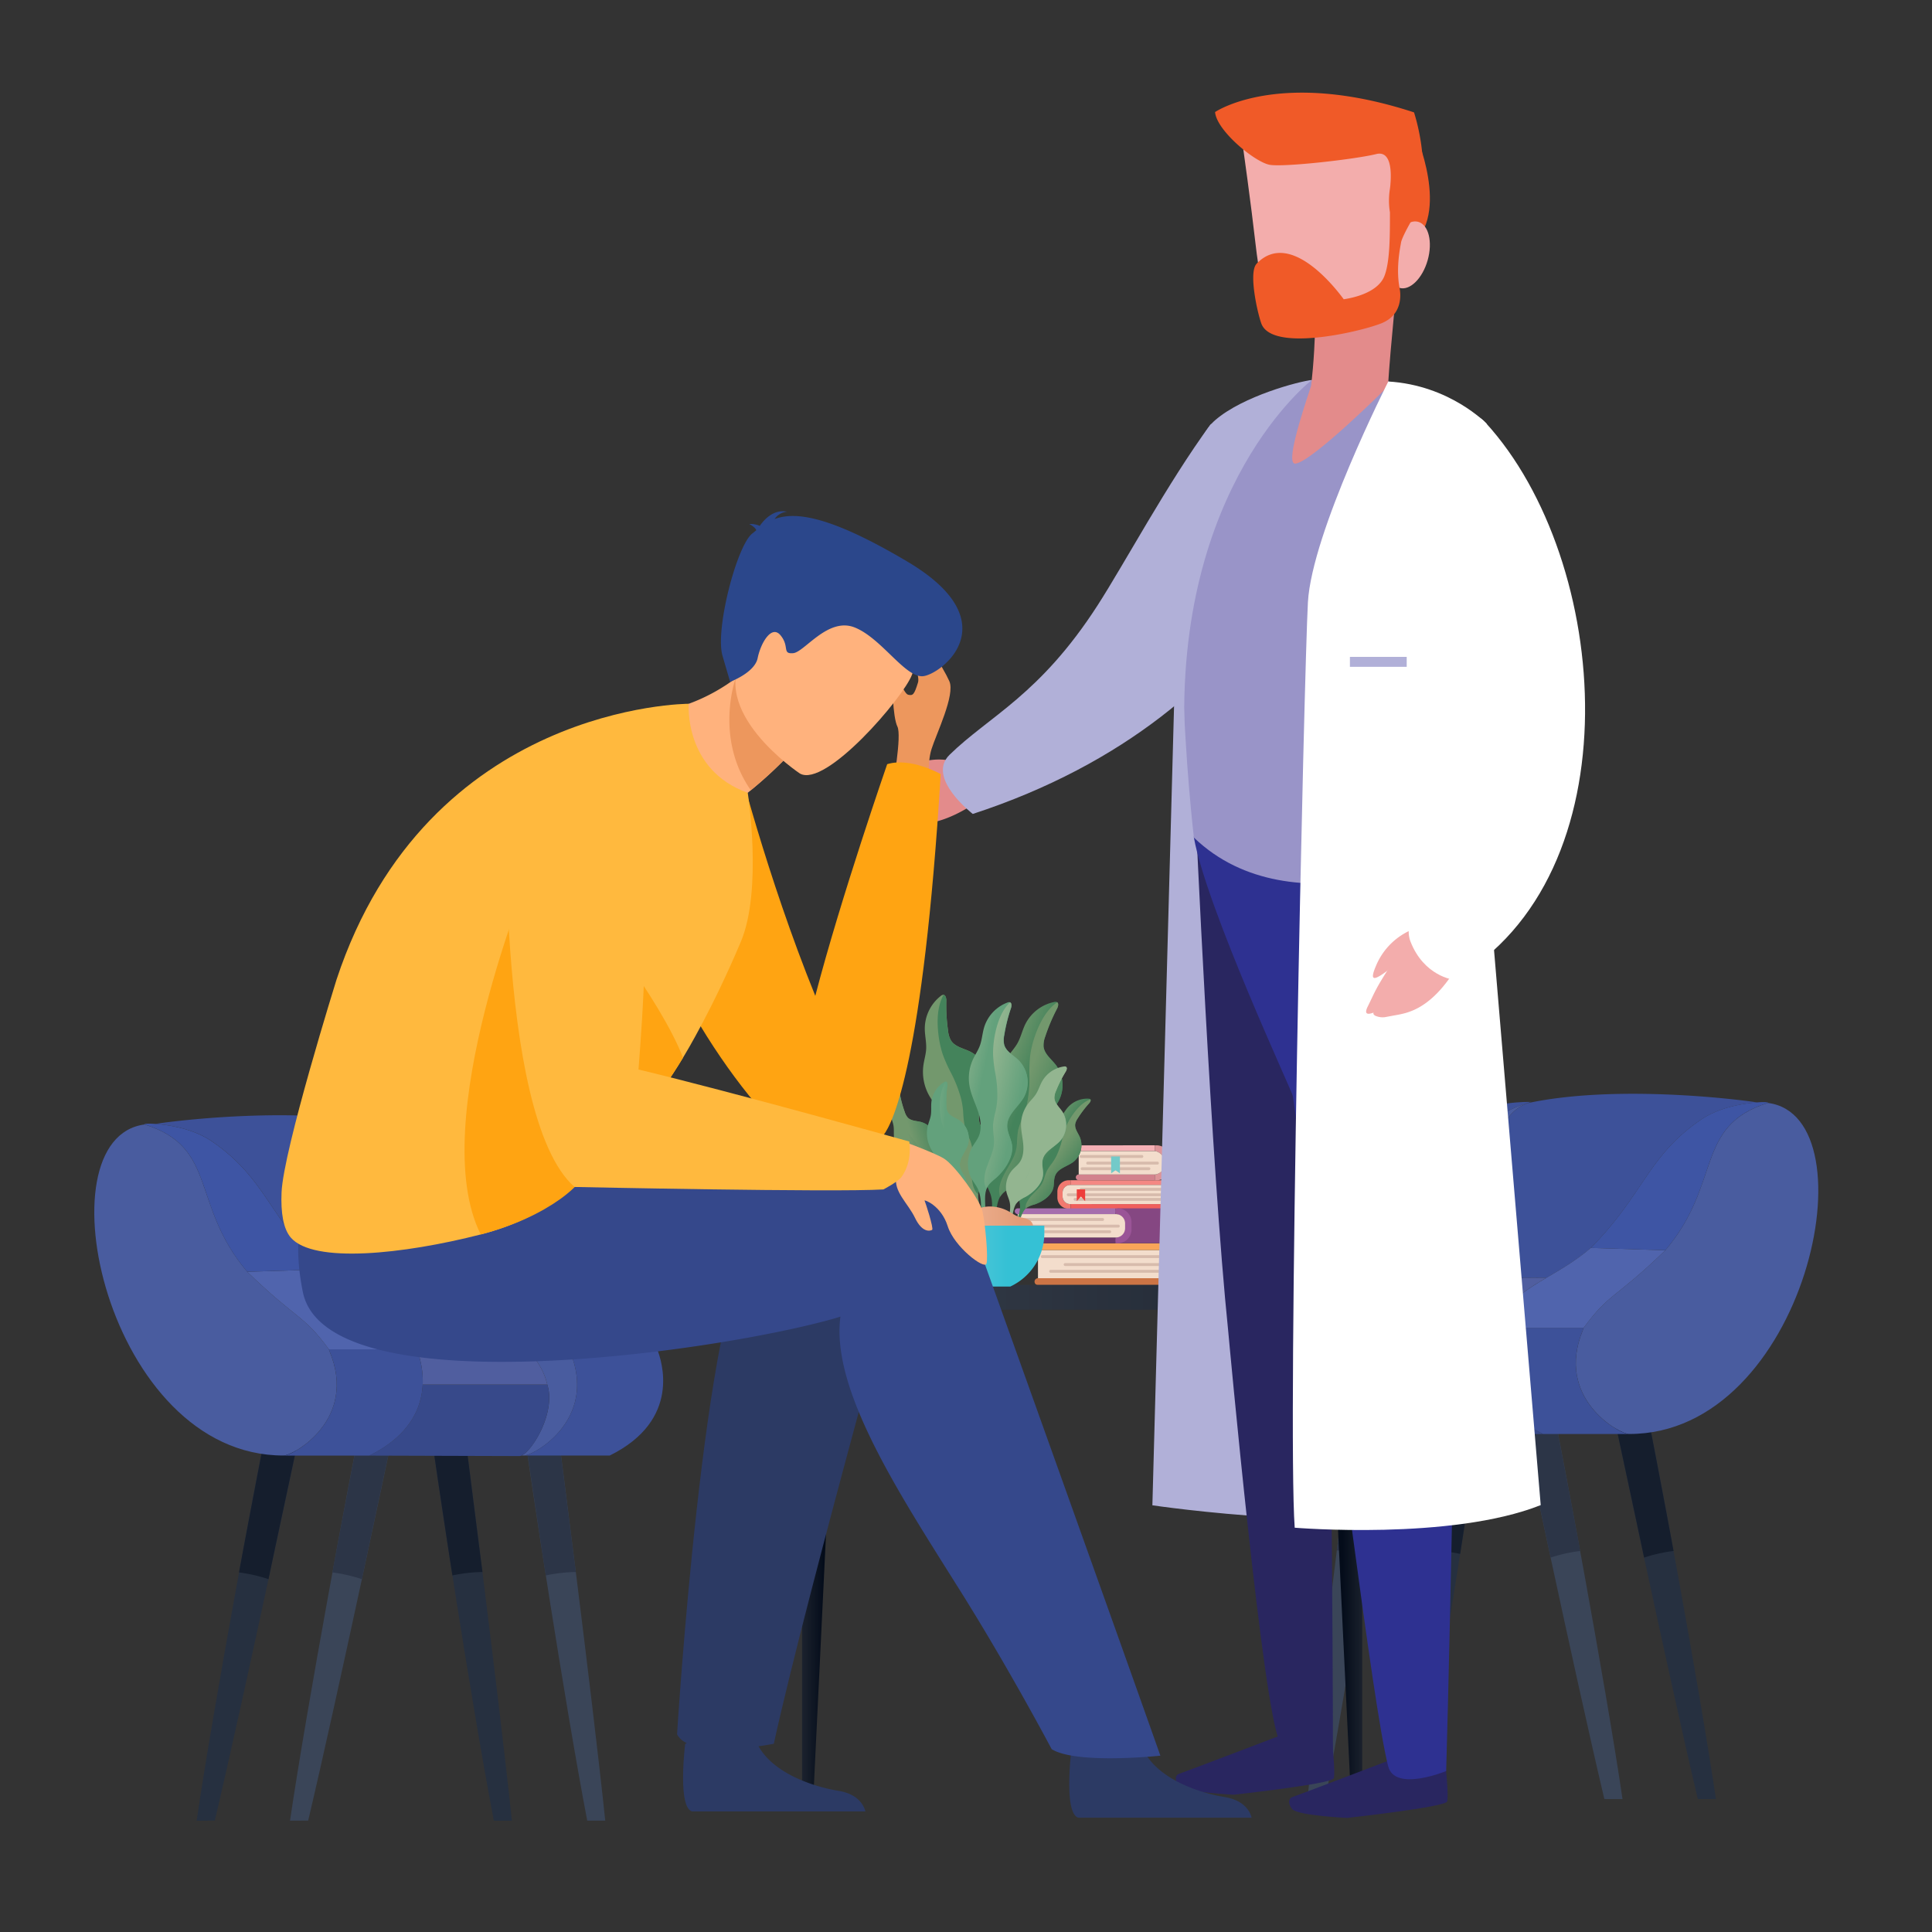 <svg xmlns="http://www.w3.org/2000/svg" xmlns:xlink="http://www.w3.org/1999/xlink" viewBox="0 0 1080 1080"><rect x="0" y="0" width="1080" height="1080" fill="#333333" stroke="none"/><defs><style>.cls-1{fill:#3a4558;}.cls-2{fill:#2c3547;}.cls-3{fill:#263040;}.cls-4{fill:#151e2d;}.cls-5{fill:#495c9f;}.cls-6{fill:#3d5199;}.cls-7{fill:#505e9f;}.cls-8{fill:#37498a;}.cls-9{fill:#5064ad;}.cls-10{fill:#3e55a4;}.cls-11{fill:#e68e51;}.cls-12{fill:#f9a559;}.cls-13{fill:#cc7445;}.cls-14{fill:#f3ddcc;}.cls-15{fill:#c6b2a1;}.cls-16{fill:#d7bbac;}.cls-17{fill:#f2796f;}.cls-18{fill:#f48883;}.cls-19{fill:#f05f5c;}.cls-20{fill:#ee3e3b;}.cls-21{fill:#dd9498;}.cls-22{fill:#f5b0b5;}.cls-23{fill:#d2828d;}.cls-24{fill:#73cac9;}.cls-25{fill:#854782;}.cls-26{fill:#9a5497;}.cls-27{fill:#a66ead;}.cls-28{fill:#6d376b;}.cls-29{fill:url(#linear-gradient);}.cls-30{fill:url(#linear-gradient-2);}.cls-31{fill:url(#linear-gradient-3);}.cls-32{fill:url(#linear-gradient-4);}.cls-33{fill:url(#linear-gradient-5);}.cls-34{fill:url(#linear-gradient-6);}.cls-35{fill:url(#linear-gradient-7);}.cls-36{fill:url(#linear-gradient-8);}.cls-37{fill:url(#linear-gradient-9);}.cls-38{fill:url(#linear-gradient-10);}.cls-39{fill:url(#linear-gradient-11);}.cls-40{fill:url(#linear-gradient-12);}.cls-41{fill:url(#linear-gradient-13);}.cls-42{fill:url(#linear-gradient-14);}.cls-43{fill:url(#linear-gradient-15);}.cls-44{fill:url(#linear-gradient-16);}.cls-45{fill:url(#linear-gradient-17);}.cls-46{fill:url(#linear-gradient-18);}.cls-47{fill:url(#linear-gradient-19);}.cls-48{fill:#e38b8b;}.cls-49{fill:#b1b0d8;}.cls-50{fill:#f05a28;}.cls-51{fill:#292660;}.cls-52{fill:#f3adac;}.cls-53{fill:#2e3191;}.cls-54{fill:#9994c8;}.cls-55{fill:#fff;}.cls-56{fill:#2c3a64;}.cls-57{fill:#ed975d;}.cls-58{fill:#ffa412;}.cls-59{fill:#35488b;}.cls-60{fill:#ffb27d;}.cls-61{fill:#2b478b;}.cls-62{fill:#ffb93e;}</style><linearGradient id="linear-gradient" x1="-3169.73" y1="-4593.04" x2="-3167.86" y2="-4593.04" gradientTransform="matrix(10.39, 0, 0, -10.39, 33374.57, -46841.23)" gradientUnits="userSpaceOnUse"><stop offset="0" stop-color="#2a303a"/><stop offset="1" stop-color="#040c1a"/></linearGradient><linearGradient id="linear-gradient-2" x1="-2568.29" y1="-4593.03" x2="-2566.42" y2="-4593.03" gradientTransform="translate(-25914.59 -46836.52) rotate(180) scale(10.39)" xlink:href="#linear-gradient"/><linearGradient id="linear-gradient-3" x1="-2877.12" y1="-4630.63" x2="-2875.25" y2="-4630.63" gradientTransform="matrix(211.33, 0, 0, -211.33, 608437.82, -977879.83)" gradientUnits="userSpaceOnUse"><stop offset="0" stop-color="#3a414d"/><stop offset="1" stop-color="#1a222e"/></linearGradient><linearGradient id="linear-gradient-4" x1="-3150.92" y1="-4554.56" x2="-3148.47" y2="-4554.56" gradientTransform="matrix(10.72, -0.97, -0.97, -10.72, 29902.22, -51268.63)" gradientUnits="userSpaceOnUse"><stop offset="0" stop-color="#73986d"/><stop offset="0.06" stop-color="#73986d"/><stop offset="0.8" stop-color="#44835b"/><stop offset="1" stop-color="#44835b"/></linearGradient><linearGradient id="linear-gradient-5" x1="-3149.71" y1="-4563.77" x2="-3147.26" y2="-4563.77" gradientTransform="matrix(10.87, -0.64, -0.64, -10.87, 31807.82, -51003.36)" gradientUnits="userSpaceOnUse"><stop offset="0" stop-color="#73986d"/><stop offset="0.06" stop-color="#73986d"/><stop offset="0.95" stop-color="#44835b"/><stop offset="1" stop-color="#44835b"/></linearGradient><linearGradient id="linear-gradient-6" x1="-3154.2" y1="-4688.97" x2="-3151.75" y2="-4688.97" gradientTransform="matrix(10.05, 3.86, 3.86, -10.05, 50352.42, -34345.31)" xlink:href="#linear-gradient-4"/><linearGradient id="linear-gradient-7" x1="-3148.84" y1="-4696.74" x2="-3146.39" y2="-4696.74" gradientTransform="matrix(10.04, 4.21, 4.21, -10.04, 51948.89, -33268.97)" xlink:href="#linear-gradient-5"/><linearGradient id="linear-gradient-8" x1="-3289.66" y1="-4418.98" x2="-3287.21" y2="-4418.98" gradientTransform="matrix(6.46, -1.96, -1.96, -6.46, 13098.23, -34353.38)" xlink:href="#linear-gradient-4"/><linearGradient id="linear-gradient-9" x1="-3290.9" y1="-4433.93" x2="-3288.45" y2="-4433.93" gradientTransform="matrix(6.59, -1.78, -1.78, -6.59, 14303.63, -34438.7)" xlink:href="#linear-gradient-5"/><linearGradient id="linear-gradient-10" x1="-3288.5" y1="-4835.06" x2="-3286.05" y2="-4835.06" gradientTransform="matrix(5.51, 3.9, 3.9, -5.51, 37563.62, -13193.82)" xlink:href="#linear-gradient-4"/><linearGradient id="linear-gradient-11" x1="-3277.2" y1="-4845.26" x2="-3274.75" y2="-4845.26" gradientTransform="matrix(5.45, 4.11, 4.11, -5.45, 38361.92, -12290.57)" xlink:href="#linear-gradient-5"/><linearGradient id="linear-gradient-12" x1="-3317.86" y1="-4564.28" x2="-3315.41" y2="-4564.28" gradientTransform="matrix(6.99, 0.15, 0.15, -6.99, 24369.49, -30757.15)" gradientUnits="userSpaceOnUse"><stop offset="0" stop-color="#93b590"/><stop offset="0.06" stop-color="#93b590"/><stop offset="0.8" stop-color="#63a17c"/><stop offset="1" stop-color="#63a17c"/></linearGradient><linearGradient id="linear-gradient-13" x1="-3314.51" y1="-4578.43" x2="-3312.06" y2="-4578.43" gradientTransform="matrix(7.05, 0.37, 0.37, -7.05, 25573.96, -30441.95)" gradientUnits="userSpaceOnUse"><stop offset="0" stop-color="#93b590"/><stop offset="0.06" stop-color="#93b590"/><stop offset="0.95" stop-color="#63a17c"/><stop offset="1" stop-color="#63a17c"/></linearGradient><linearGradient id="linear-gradient-14" x1="-3261.63" y1="-4738.06" x2="-3259.18" y2="-4738.06" gradientTransform="matrix(7.02, 3.23, 3.23, -7.02, 38785.85, -22096.98)" xlink:href="#linear-gradient-12"/><linearGradient id="linear-gradient-15" x1="-3253.55" y1="-4748.55" x2="-3251.1" y2="-4748.55" gradientTransform="matrix(7, 3.48, 3.48, -7, 39880.16, -21252.07)" xlink:href="#linear-gradient-13"/><linearGradient id="linear-gradient-16" x1="-3183.48" y1="-4642.89" x2="-3181.03" y2="-4642.89" gradientTransform="matrix(9.77, 2.06, 2.06, -9.77, 41198.81, -38211.49)" xlink:href="#linear-gradient-12"/><linearGradient id="linear-gradient-17" x1="-3179.35" y1="-4652.05" x2="-3176.9" y2="-4652.05" gradientTransform="matrix(9.81, 2.38, 2.38, -9.81, 42804.09, -37444.38)" xlink:href="#linear-gradient-13"/><linearGradient id="linear-gradient-18" x1="-3016.01" y1="-4608.07" x2="-3013.56" y2="-4608.07" gradientTransform="matrix(20.62, 0, 0, -20.62, 62702.75, -94307.86)" gradientUnits="userSpaceOnUse"><stop offset="0" stop-color="#6acadc"/><stop offset="0.1" stop-color="#6acadc"/><stop offset="1" stop-color="#35c1d5"/></linearGradient><linearGradient id="linear-gradient-19" x1="-3007.64" y1="-4608.79" x2="-3005.19" y2="-4608.79" gradientTransform="matrix(21.78, 0, 0, -21.78, 66025.48, -99691.8)" gradientUnits="userSpaceOnUse"><stop offset="0" stop-color="#f3bd9c"/><stop offset="0.11" stop-color="#f3bd9c"/><stop offset="0.96" stop-color="#e29b77"/><stop offset="1" stop-color="#e29b77"/></linearGradient></defs><title>Counselling</title><g id="Layer_1" data-name="Layer 1"><g id="Table_Chair" data-name="Table Chair"><path class="cls-1" d="M740.87,1005.71C753.4,940.48,773.07,811.61,776,789l-18.56-2.12s-19,146.53-26.58,218.81Z"/><path class="cls-2" d="M764,868.64C766.19,855.37,775.2,794.93,776,789l-18.56-2.12s-7.78,61.82-10.15,79.83A87.21,87.21,0,0,1,764,868.64Z"/><path class="cls-1" d="M907,1005.71c-9.56-65.17-34-195.35-38.75-217.81L850,792s30,142.4,46.84,213.68Z"/><path class="cls-2" d="M883.33,867c-2.36-13.23-13.83-73.25-15.07-79.08L850,792s13.09,60.93,16.8,78.71A86.75,86.75,0,0,1,883.33,867Z"/><path class="cls-3" d="M793.08,1005.71c12.52-65.23,32.19-194.1,35.08-216.69L809.6,786.9s-19,146.53-26.59,218.81Z"/><path class="cls-4" d="M816.24,868.64c2.15-13.27,11.17-73.71,11.92-79.62L809.6,786.9s-7.78,61.82-10.15,79.83A87.11,87.11,0,0,1,816.24,868.64Z"/><path class="cls-3" d="M959.21,1005.71c-9.56-65.17-34-195.35-38.74-217.81L902.25,792s30,142.4,46.83,213.68Z"/><path class="cls-4" d="M935.53,867c-2.36-13.23-13.82-73.25-15.06-79.08L902.25,792s13.08,60.93,16.8,78.71A86.82,86.82,0,0,1,935.53,867Z"/><path class="cls-5" d="M763.2,761.94c4.67-20.7,29.07-36.85,61-46.7a12.7,12.7,0,0,1,2.18-.26c-1.55-7.94-1.45-90.78,28.5-98.52h-.64c-41.51,12.76-25.84,44.88-57.68,82.44-28.42,27.52-31.11,23.54-45.64,43.33-.18.46-.29.93-.48,1.37-15.7,38,20.4,58,25.78,58h1.38C771.44,799,758.3,777.36,763.2,761.94Z"/><path class="cls-6" d="M750.45,743.6c.19-.44.3-.91.48-1.37H701.75c-2.4,6.15-13.85,39.42,26.57,59.4h47.91C770.85,801.63,734.75,781.65,750.45,743.6Z"/><path class="cls-7" d="M750.93,742.23c14.53-19.79,17.22-15.81,45.64-43.33l-41.66-1.31c-22,18.81-43.13,20.93-53.16,44.64Z"/><path class="cls-6" d="M796.57,698.9c31.84-37.56,16.17-69.68,57.68-82.44.52-.17,1-.32,1.58-.48,0,0-23.45-.87-39.19,9.82-29.87,20.27-32,41.7-61.73,71.79Z"/><path class="cls-6" d="M826.39,715c5.48-.39,20-.58,38-.66,7.74-4.55,16.23-9.36,24.86-16.73,29.78-30.09,31.87-51.52,61.74-71.79,6.39-4.35,14.06-6.78,20.91-8.14a95,95,0,0,1,10.29-1.41c.06-.17-72.87-10.79-126.38,0l-.94.22C824.94,624.2,824.84,707,826.39,715Z"/><path class="cls-8" d="M832.85,761.94H763.2c-4.9,15.42,8.24,37,14.41,39.68a2.89,2.89,0,0,0,1.14.27l83.94-.26C839.61,790.23,833.45,774.49,832.85,761.94Z"/><path class="cls-7" d="M864.41,714.32c-18,.08-32.54.27-38,.66a12.7,12.7,0,0,0-2.18.26c-31.94,9.85-56.34,26-61,46.7h69.65a49.48,49.48,0,0,1,3.26-19.71C842.21,727.81,852.41,721.38,864.41,714.32Z"/><path class="cls-5" d="M988.31,616.55c-41.13,12.82-25.61,44.89-57.37,82.35-28.42,27.52-31.12,23.54-45.64,43.33-.18.46-.3.93-.48,1.37-15.7,38,20.4,58,25.79,58C1009.37,801.89,1047.49,624.15,988.31,616.55Z"/><path class="cls-6" d="M884.82,743.6c.18-.44.3-.91.48-1.37H836.11a49.48,49.48,0,0,0-3.26,19.71c.6,12.55,6.76,28.29,29.84,39.69h47.92C905.22,801.63,869.12,781.65,884.82,743.6Z"/><path class="cls-9" d="M889.27,697.59c-8.63,7.37-17.12,12.18-24.86,16.73-12,7.06-22.2,13.49-28.3,27.91H885.3c14.52-19.79,17.22-15.81,45.64-43.33Z"/><path class="cls-10" d="M971.92,617.66c-6.85,1.36-14.52,3.79-20.91,8.14-29.87,20.27-32,41.7-61.74,71.79l41.67,1.31c31.76-37.46,16.24-69.53,57.37-82.35.62-.19-.9-.67-5.19-.37A90,90,0,0,0,971.92,617.66Z"/><path class="cls-1" d="M328.27,1017.75c-12.52-65.23-32.19-194.1-35.08-216.69l18.56-2.12s19,146.53,26.59,218.81Z"/><path class="cls-2" d="M305.11,880.68C303,867.41,294,807,293.19,801.06l18.56-2.12s7.78,61.82,10.15,79.82A87.92,87.92,0,0,0,305.11,880.68Z"/><path class="cls-1" d="M162.13,1017.75c9.57-65.17,34-195.35,38.75-217.82l18.22,4.13s-30,142.41-46.83,213.69Z"/><path class="cls-2" d="M185.82,879c2.36-13.24,13.82-73.26,15.06-79.09l18.22,4.13S206,865,202.31,882.76A87.86,87.86,0,0,0,185.82,879Z"/><path class="cls-3" d="M276.06,1017.75c-12.52-65.23-32.19-194.1-35.07-216.69l18.55-2.12s19,146.53,26.6,218.81Z"/><path class="cls-4" d="M252.9,880.68C250.75,867.41,241.74,807,241,801.06l18.55-2.12s7.79,61.82,10.16,79.82A88,88,0,0,0,252.9,880.68Z"/><path class="cls-3" d="M109.93,1017.75c9.56-65.17,34-195.35,38.75-217.82l18.21,4.13s-30,142.41-46.82,213.69Z"/><path class="cls-4" d="M133.61,879c2.36-13.24,13.83-73.26,15.07-79.09l18.21,4.13S153.81,865,150.1,882.76A87.86,87.86,0,0,0,133.61,879Z"/><path class="cls-5" d="M305.94,774c-4.67-20.7-29.06-36.85-61-46.7a11.87,11.87,0,0,0-2.19-.26c1.56-7.94,1.46-90.78-28.5-98.52h.64c41.51,12.76,25.85,44.88,57.68,82.43,28.42,27.52,31.12,23.55,45.64,43.34.18.45.29.93.48,1.37,15.7,38.05-20.4,58-25.78,58h-1.37C297.7,811,310.85,789.4,305.94,774Z"/><path class="cls-6" d="M318.69,755.64c-.19-.44-.3-.92-.48-1.37h49.18c2.4,6.14,13.85,39.42-26.57,59.4H292.91C298.29,813.67,334.39,793.69,318.69,755.64Z"/><path class="cls-7" d="M318.21,754.27c-14.52-19.79-17.22-15.82-45.64-43.34l41.67-1.3c22,18.8,43.13,20.93,53.15,44.64Z"/><path class="cls-6" d="M272.57,710.93c-31.83-37.55-16.17-69.67-57.68-82.43-.52-.17-1-.32-1.58-.48,0,0,23.45-.88,39.19,9.81,29.87,20.28,32,41.71,61.74,71.8Z"/><path class="cls-6" d="M242.75,727c-5.48-.39-20-.58-38-.66-7.74-4.55-16.23-9.36-24.86-16.73-29.77-30.09-31.87-51.52-61.73-71.8-6.4-4.34-14.07-6.77-20.92-8.13a90,90,0,0,0-10.29-1.41c-.05-.18,72.88-10.79,126.38,0l.94.22C244.21,636.24,244.31,719.08,242.75,727Z"/><path class="cls-8" d="M236.29,774h69.65c4.91,15.42-8.24,37-14.4,39.68a2.94,2.94,0,0,1-1.15.27l-83.93-.26C229.53,802.26,235.69,786.53,236.29,774Z"/><path class="cls-7" d="M204.73,726.36c18,.08,32.54.27,38,.66a11.87,11.87,0,0,1,2.19.26c31.94,9.85,56.33,26,61,46.7H236.29A49.22,49.22,0,0,0,233,754.27C226.93,739.85,216.74,733.41,204.73,726.36Z"/><path class="cls-5" d="M80.84,628.59c41.12,12.82,25.61,44.89,57.37,82.34,28.42,27.52,31.11,23.55,45.64,43.34.18.45.29.93.47,1.37,15.7,38.05-20.4,58-25.78,58C59.77,813.93,21.65,636.19,80.84,628.59Z"/><path class="cls-6" d="M184.32,755.64c-.18-.44-.29-.92-.47-1.37H233A49.22,49.22,0,0,1,236.29,774c-.6,12.55-6.76,28.28-29.83,39.69H158.54C163.92,813.67,200,793.69,184.32,755.64Z"/><path class="cls-9" d="M179.87,709.63c8.63,7.37,17.12,12.18,24.86,16.73,12,7,22.2,13.49,28.3,27.91H183.85c-14.53-19.79-17.22-15.82-45.64-43.34Z"/><path class="cls-10" d="M97.22,629.7c6.85,1.36,14.52,3.79,20.92,8.13,29.86,20.28,32,41.71,61.73,71.8l-41.66,1.3c-31.76-37.45-16.25-69.52-57.37-82.34-.62-.19.89-.67,5.18-.37A87.87,87.87,0,0,1,97.22,629.7Z"/><path class="cls-11" d="M666.85,695h-1.6v3.87h.36s7.77.73,7.77,8-7.77,7.64-7.77,7.64h-.36v3.86h1.6s10.82,0,10.82-11.69S666.85,695,666.85,695Z"/><path class="cls-12" d="M631,695H580.24a1.93,1.93,0,0,0-1.92,1.92v0a1.92,1.92,0,0,0,1.92,1.92h85V695Z"/><path class="cls-13" d="M631,714.53H580.24a1.92,1.92,0,0,0-1.92,1.92v0a1.92,1.92,0,0,0,1.92,1.92h85v-3.86Z"/><path class="cls-14" d="M665.61,698.87H580.24v15.66h85.37s7.77-.24,7.77-7.64S665.61,698.87,665.61,698.87Z"/><path class="cls-15" d="M668.66,699.69v14.17a7,7,0,0,0,4.72-7A7.39,7.39,0,0,0,668.66,699.69Z"/><path class="cls-16" d="M582.69,703.26h74a.81.81,0,0,0,0-1.61h-74a.81.81,0,1,0,0,1.61"/><path class="cls-16" d="M595.52,707.7h71.63a.81.81,0,1,0,0-1.61H595.52a.81.81,0,1,0,0,1.61"/><path class="cls-16" d="M587.3,711.47h74.07a.8.8,0,0,0,0-1.6H587.3a.8.8,0,0,0,0,1.6"/><path class="cls-17" d="M597.37,659.78h1.09v2.63h-.25a4.22,4.22,0,0,0-4.21,4.21v2.25a4.23,4.23,0,0,0,4.21,4.21h.25v2.64h-1.09a6.31,6.31,0,0,1-6.29-6.29v-3.36A6.31,6.31,0,0,1,597.37,659.78Z"/><path class="cls-18" d="M621.81,659.78H663.6a1.31,1.31,0,0,1,1.31,1.3v0a1.31,1.31,0,0,1-1.31,1.31H598.46v-2.63Z"/><path class="cls-19" d="M621.81,673.08H663.6a1.31,1.31,0,0,1,1.31,1.31v0a1.31,1.31,0,0,1-1.31,1.31H598.46v-2.64Z"/><path class="cls-14" d="M598.21,662.41H663.6v10.67H598.21a4.23,4.23,0,0,1-4.21-4.21v-2.25A4.22,4.22,0,0,1,598.21,662.41Z"/><path class="cls-16" d="M662.6,664.05H604.26a.81.81,0,0,0,0,1.61H662.6a.81.81,0,1,0,0-1.61"/><path class="cls-16" d="M659.6,667.08H597.16a.8.8,0,0,0,0,1.6H659.6a.8.8,0,1,0,0-1.6"/><path class="cls-16" d="M662.08,669.65h-61a.81.81,0,1,0,0,1.61h61a.81.81,0,0,0,0-1.61"/><polygon class="cls-20" points="606.6 664.85 606.6 671.44 604.26 668.85 601.92 671.44 601.92 664.85 606.6 664.85"/><path class="cls-21" d="M646.84,640.25h-1.33v3.23h.3a6.59,6.59,0,0,1,5.17,6.7,6.1,6.1,0,0,1-5.17,6.37h-.3v3.23h1.33s7.71,0,7.71-9.76S646.84,640.25,646.84,640.25Z"/><path class="cls-22" d="M616.91,640.25H603a1.61,1.61,0,0,0-1.61,1.6v0a1.61,1.61,0,0,0,1.61,1.6h42.47v-3.23Z"/><path class="cls-23" d="M616.91,656.55H603a1.61,1.61,0,0,0-1.61,1.6v0a1.61,1.61,0,0,0,1.61,1.6h42.47v-3.23Z"/><path class="cls-14" d="M645.81,643.48H603v13.07h42.77s5.17-.46,5.17-6.37A6.4,6.4,0,0,0,645.81,643.48Z"/><path class="cls-16" d="M604.26,647.28H638.4a.81.81,0,0,0,0-1.61H604.26a.81.81,0,0,0,0,1.61"/><path class="cls-16" d="M607.93,651H647.1a.81.81,0,0,0,0-1.61H607.93a.81.81,0,0,0,0,1.61"/><path class="cls-16" d="M604.9,654.13h37.37a.8.8,0,1,0,0-1.6H604.9a.8.8,0,0,0,0,1.6"/><polygon class="cls-24" points="621.13 646.47 621.13 655.91 623.58 654.21 626.04 655.91 626.04 646.47 621.13 646.47"/><path class="cls-25" d="M681,675.48H625.07a1.6,1.6,0,0,0-1.6,1.6v0a1.6,1.6,0,0,0,1.6,1.6v13.07a1.6,1.6,0,0,0-1.6,1.6v0a1.6,1.6,0,0,0,1.6,1.59H681a7.72,7.72,0,0,0,7.71-7.7v-4.11A7.73,7.73,0,0,0,681,675.48Z"/><path class="cls-26" d="M624.81,675.48h-1.34v3.23h.31a5.17,5.17,0,0,1,5.16,5.16v2.75a5.17,5.17,0,0,1-5.16,5.16h-.31V695h1.34a7.72,7.72,0,0,0,7.71-7.7v-4.11A7.73,7.73,0,0,0,624.81,675.48Z"/><path class="cls-27" d="M594.87,675.48h-26a1.61,1.61,0,0,0-1.61,1.6v0a1.61,1.61,0,0,0,1.61,1.6h54.58v-3.23Z"/><path class="cls-28" d="M594.87,691.78h-26a1.61,1.61,0,0,0-1.61,1.6v0a1.6,1.6,0,0,0,1.61,1.59h54.58v-3.22Z"/><path class="cls-14" d="M623.78,678.71H568.89v13.07h54.89a5.17,5.17,0,0,0,5.16-5.16v-2.75A5.17,5.17,0,0,0,623.78,678.71Z"/><path class="cls-16" d="M570.11,682.5h46.26a.8.8,0,1,0,0-1.6H570.11a.8.8,0,1,0,0,1.6"/><path class="cls-16" d="M573.78,686.21h51.28a.81.81,0,1,0,0-1.61H573.78a.81.81,0,0,0,0,1.61"/><path class="cls-16" d="M570.75,689.36h49.48a.81.81,0,1,0,0-1.61H570.75a.81.81,0,1,0,0,1.61"/><polygon class="cls-29" points="448.33 732.14 448.33 1007.74 454.51 1007.74 467.8 732.14 448.33 732.14"/><polygon class="cls-30" points="761.49 732.14 761.49 1007.74 755.31 1007.74 742.02 732.14 761.49 732.14"/><path class="cls-31" d="M802.94,732.14v-9.07c0-2.66-1.66-4.83-3.69-4.83H410.57c-2,0-3.69,2.17-3.69,4.83v9.07Z"/><path class="cls-32" d="M534,661.53a20.85,20.85,0,0,1-3-13.79c.38-3,1.74-5.72,2.11-8.68.66-5.22-1.83-10.34-4.9-14.62s-6.8-8.13-9.23-12.8a27.16,27.16,0,0,1-2.78-16.23c.42-3,1.33-5.85,1.52-8.83.24-3.87-.75-7.71-.76-11.59a23.29,23.29,0,0,1,9-18.3,2.4,2.4,0,0,1,1.23-.59C528.6,556,529,558,529,559.36a99.77,99.77,0,0,0,1,16.92,13.38,13.38,0,0,0,1.63,5.38c2.27,3.56,7,4.36,10.79,6.23a18.93,18.93,0,0,1,9.82,20.37c-1.42,6.58-6.44,12.82-4.65,19.3,1,3.58,3.86,6.26,5.72,9.47,3.86,6.68.91,16.4-2.81,22.59-1.23,2.06-2.73,4-3.35,6.33-1.62,6.06,3.19,12,3.21,18.31-1.5,0-2.34-1.68-2.8-3.11-1.41-4.31-2.88-8.77-6-12-1.47-1.54-3.24-2.75-4.78-4.22A18.32,18.32,0,0,1,534,661.53Z"/><path class="cls-33" d="M529,559.36c0-1.31-.34-3.07-1.52-3.25-3.67,6.48-3.72,15-2.9,22.09A57.21,57.21,0,0,0,527,589.4a83.32,83.32,0,0,0,4.81,10.7,71.77,71.77,0,0,1,5.43,14,45.92,45.92,0,0,1,1.18,7.56,53.12,53.12,0,0,0,.94,8.15,51.05,51.05,0,0,0,2.63,6.88,22,22,0,0,1,1.72,7.2c.15,3.45-.28,6.9-.41,10.34-.12,3.29-.1,6.74,1.1,9.86a10.41,10.41,0,0,0,2.41,3.69,9.63,9.63,0,0,1,.3-1.81c.62-2.31,2.12-4.27,3.35-6.33,3.72-6.19,6.67-15.91,2.81-22.59-1.86-3.21-4.74-5.89-5.72-9.47-1.79-6.48,3.23-12.72,4.65-19.3a18.93,18.93,0,0,0-9.82-20.37c-3.79-1.87-8.52-2.67-10.79-6.23a13.38,13.38,0,0,1-1.63-5.38A99.77,99.77,0,0,1,529,559.36Z"/><path class="cls-34" d="M550.37,657.77a20.79,20.79,0,0,1,3.35-13.72c1.65-2.48,4.08-4.37,5.72-6.86,2.89-4.4,2.92-10.09,2-15.28s-2.53-10.29-2.65-15.56a27.2,27.2,0,0,1,4.66-15.79c1.68-2.47,3.77-4.67,5.25-7.26,1.93-3.37,2.73-7.25,4.43-10.73a23.29,23.29,0,0,1,16.18-12.45,2.37,2.37,0,0,1,1.37,0c1.31.54.84,2.48.18,3.72a100.84,100.84,0,0,0-6.59,15.61,13.45,13.45,0,0,0-.91,5.55c.47,4.2,4.36,7,6.93,10.36a18.92,18.92,0,0,1-.15,22.6c-4.18,5.28-11.44,8.67-12.69,15.28-.69,3.64.71,7.33,1,11,.53,7.7-6.41,15.13-12.48,19-2,1.3-4.22,2.4-5.79,4.21-4.13,4.72-2.45,12.21-5.2,17.85-1.35-.65-1.35-2.55-1.14-4,.64-4.49,1.29-9.15-.07-13.46-.64-2-1.7-3.9-2.43-5.9A18,18,0,0,1,550.37,657.77Z"/><path class="cls-35" d="M590.91,563.85c.61-1.15,1.05-2.91.07-3.58-6.15,4.2-9.93,11.79-12.34,18.55a56.7,56.7,0,0,0-2.76,11.12,84.94,84.94,0,0,0-.41,11.72,70.55,70.55,0,0,1-1.29,14.94,45.14,45.14,0,0,1-2.26,7.31,51.88,51.88,0,0,0-2.75,7.73,48.73,48.73,0,0,0-.67,7.34,22,22,0,0,1-1.63,7.22c-1.39,3.16-3.29,6.07-4.93,9.1s-3.06,6-3.36,9.33a10.46,10.46,0,0,0,.54,4.38,8.88,8.88,0,0,1,1.07-1.49c1.57-1.81,3.78-2.91,5.79-4.21,6.07-3.91,13-11.34,12.48-19-.25-3.69-1.65-7.38-1-11,1.25-6.61,8.51-10,12.69-15.28a18.92,18.92,0,0,0,.15-22.6c-2.57-3.35-6.46-6.16-6.93-10.36a13.45,13.45,0,0,1,.91-5.55A100.84,100.84,0,0,1,590.91,563.85Z"/><path class="cls-36" d="M519.09,673.47a13.06,13.06,0,0,1-3.63-8.08c-.14-1.86.34-3.73.19-5.6-.26-3.29-2.44-6.12-4.87-8.35s-5.21-4.13-7.3-6.68a17,17,0,0,1-3.77-9.62c-.12-1.87.07-3.76-.2-5.61-.34-2.41-1.44-4.64-1.94-7a14.6,14.6,0,0,1,3.21-12.39,1.61,1.61,0,0,1,.69-.53c.85-.23,1.37.91,1.53,1.78a62.59,62.59,0,0,0,2.74,10.26,8.56,8.56,0,0,0,1.68,3.1c1.85,1.9,4.86,1.79,7.42,2.46a11.86,11.86,0,0,1,8.63,11.25c0,4.22-2.32,8.69-.39,12.45,1.06,2.07,3.17,3.35,4.72,5.08,3.22,3.61,2.65,10,1.15,14.23a16.39,16.39,0,0,0-1.25,4.32c-.22,3.93,3.49,7,4.3,10.84-.92.2-1.65-.75-2.11-1.56-1.42-2.46-2.89-5-5.22-6.64-1.1-.75-2.34-1.27-3.48-2A11.14,11.14,0,0,1,519.09,673.47Z"/><path class="cls-37" d="M503,611.37c-.15-.81-.61-1.85-1.35-1.8-1.43,4.45-.38,9.66,1,13.93a35.08,35.08,0,0,0,2.92,6.57,52.13,52.13,0,0,0,4.31,6,45,45,0,0,1,5.12,7.89,28.66,28.66,0,0,1,1.69,4.5,33.58,33.58,0,0,0,1.61,4.88,31.34,31.34,0,0,0,2.5,3.89,13.79,13.79,0,0,1,2,4.2c.53,2.1.71,4.27,1.06,6.4a15.6,15.6,0,0,0,1.94,5.92,6.51,6.51,0,0,0,2,2,5.51,5.51,0,0,1,0-1.15A16.39,16.39,0,0,1,529,670.2c1.5-4.27,2.07-10.62-1.15-14.23-1.55-1.73-3.66-3-4.72-5.08-1.93-3.76.36-8.23.39-12.45a11.86,11.86,0,0,0-8.63-11.25c-2.56-.67-5.57-.56-7.42-2.46a8.56,8.56,0,0,1-1.68-3.1A62.59,62.59,0,0,1,503,611.37Z"/><path class="cls-38" d="M569.72,667.52a13.07,13.07,0,0,1,4.16-7.82c1.38-1.26,3.16-2,4.53-3.29,2.45-2.22,3.34-5.68,3.61-9s.06-6.65.8-9.87a17,17,0,0,1,5.28-8.88c1.4-1.24,3-2.25,4.31-3.6,1.69-1.75,2.78-4,4.35-5.84a14.63,14.63,0,0,1,11.76-5.06,1.56,1.56,0,0,1,.83.22c.71.53.13,1.63-.46,2.29a62,62,0,0,0-6.42,8.47,8.2,8.2,0,0,0-1.42,3.23c-.36,2.62,1.57,4.93,2.62,7.37a11.88,11.88,0,0,1-3.59,13.71c-3.35,2.57-8.29,3.5-10.07,7.33-1,2.1-.7,4.56-1.12,6.85-.88,4.76-6.24,8.2-10.53,9.64a16.36,16.36,0,0,0-4.18,1.66c-3.23,2.24-3.37,7-5.92,10-.72-.61-.42-1.76-.06-2.63,1.08-2.62,2.19-5.35,2-8.19-.07-1.33-.43-2.63-.56-4A11.69,11.69,0,0,1,569.72,667.52Z"/><path class="cls-39" d="M608.89,616.7c.55-.61,1.09-1.6.59-2.17-4.38,1.6-7.86,5.63-10.37,9.37a35.34,35.34,0,0,0-3.39,6.33,52.49,52.49,0,0,0-2.06,7.07,45,45,0,0,1-3.1,8.88,27.62,27.62,0,0,1-2.5,4.09,32.19,32.19,0,0,0-2.87,4.27,30.93,30.93,0,0,0-1.54,4.36,14,14,0,0,1-2.11,4.14c-1.33,1.7-2.94,3.17-4.4,4.76a15.7,15.7,0,0,0-3.49,5.16,6.69,6.69,0,0,0-.35,2.74,6.27,6.27,0,0,1,.88-.74,16.36,16.36,0,0,1,4.18-1.66c4.29-1.44,9.65-4.88,10.53-9.64.42-2.29.13-4.75,1.12-6.85,1.78-3.83,6.72-4.76,10.07-7.33a11.88,11.88,0,0,0,3.59-13.71c-1-2.44-3-4.75-2.62-7.37a8.2,8.2,0,0,1,1.42-3.23A62,62,0,0,1,608.89,616.7Z"/><path class="cls-40" d="M525.44,673.1a13.49,13.49,0,0,1-1-9.12c.46-1.88,1.53-3.56,2-5.44.79-3.32-.44-6.8-2.12-9.79s-3.79-5.72-5-8.91a17.62,17.62,0,0,1-.63-10.67c.49-1.88,1.28-3.68,1.62-5.59.43-2.48.07-5,.34-7.53a15.12,15.12,0,0,1,7.15-11.15,1.45,1.45,0,0,1,.84-.29c.91,0,1,1.32.93,2.23a65,65,0,0,0-.6,11,8.7,8.7,0,0,0,.66,3.58c1.21,2.46,4.21,3.33,6.52,4.8A12.31,12.31,0,0,1,541,640c-1.39,4.14-5.08,7.81-4.39,12.12.38,2.38,2,4.32,3,6.52,2,4.58-.59,10.65-3.44,14.37a16.7,16.7,0,0,0-2.61,3.84c-1.48,3.8,1.19,8,.75,12-1-.1-1.39-1.25-1.58-2.21-.6-2.87-1.23-5.86-3-8.2-.83-1.1-1.89-2-2.77-3.07A11.29,11.29,0,0,1,525.44,673.1Z"/><path class="cls-41" d="M529.56,606.84c.11-.84,0-2-.75-2.2-2.83,3.91-3.47,9.38-3.46,14a36.8,36.8,0,0,0,.76,7.4,54.63,54.63,0,0,0,2.33,7.25,45.73,45.73,0,0,1,2.49,9.4,28.49,28.49,0,0,1,.23,5,20.27,20.27,0,0,0,1.22,9.95,14.24,14.24,0,0,1,.59,4.77c-.15,2.23-.68,4.43-1,6.63a16.24,16.24,0,0,0,0,6.44,7,7,0,0,0,1.29,2.56,6,6,0,0,1,.33-1.15,16.7,16.7,0,0,1,2.61-3.84c2.85-3.72,5.45-9.79,3.44-14.37-1-2.2-2.63-4.14-3-6.52-.69-4.31,3-8,4.39-12.12a12.31,12.31,0,0,0-4.87-13.84c-2.31-1.47-5.31-2.34-6.52-4.8a8.7,8.7,0,0,1-.66-3.58A65,65,0,0,1,529.56,606.84Z"/><path class="cls-42" d="M562.35,664.35a15,15,0,0,1,3-9.67c1.3-1.7,3.13-2.94,4.42-4.65,2.28-3,2.56-7.1,2.18-10.86s-1.32-7.49-1.17-11.26a19.53,19.53,0,0,1,4.07-11.1c1.32-1.7,2.92-3.17,4.11-5,1.53-2.32,2.29-5.07,3.66-7.48a16.78,16.78,0,0,1,12.18-8.17,1.8,1.8,0,0,1,1,.07c.91.45.49,1.82,0,2.68a71.34,71.34,0,0,0-5.45,10.88,9.34,9.34,0,0,0-.91,3.93c.14,3,2.8,5.22,4.48,7.74a13.59,13.59,0,0,1-1.16,16.19c-3.24,3.59-8.6,5.68-9.8,10.36-.67,2.58.17,5.28.18,7.94,0,5.54-5.3,10.54-9.84,13.06a18.53,18.53,0,0,0-4.34,2.74c-3.18,3.19-2.32,8.64-4.56,12.55-.93-.52-.84-1.88-.62-2.94.66-3.18,1.34-6.49.57-9.65-.36-1.48-1-2.87-1.46-4.33A12.32,12.32,0,0,1,562.35,664.35Z"/><path class="cls-43" d="M595.77,599c.49-.8.89-2,.21-2.56-4.6,2.72-7.66,8-9.7,12.71a41.36,41.36,0,0,0-2.5,7.84,60.37,60.37,0,0,0-.83,8.38A51.74,51.74,0,0,1,581.33,636a32.51,32.51,0,0,1-2,5.13,37.49,37.49,0,0,0-2.32,5.41,35.16,35.16,0,0,0-.83,5.23,15.89,15.89,0,0,1-1.5,5.09c-1.14,2.2-2.64,4.19-4,6.29a17.63,17.63,0,0,0-2.84,6.53,7.42,7.42,0,0,0,.17,3.16,7.34,7.34,0,0,1,.84-1,18.53,18.53,0,0,1,4.34-2.74c4.54-2.52,9.86-7.52,9.84-13.06,0-2.66-.85-5.36-.18-7.94,1.2-4.68,6.56-6.77,9.8-10.36a13.59,13.59,0,0,0,1.16-16.19c-1.68-2.52-4.34-4.71-4.48-7.74a9.34,9.34,0,0,1,.91-3.93A71.34,71.34,0,0,1,595.77,599Z"/><path class="cls-44" d="M541.74,655.57a19.4,19.4,0,0,1,1.06-13.06c1.14-2.51,3.09-4.59,4.23-7.11,2-4.46,1.19-9.68-.37-14.31S542.84,612,542,607.24a25.16,25.16,0,0,1,1.95-15.15c1.17-2.51,2.77-4.82,3.74-7.42,1.27-3.36,1.43-7,2.48-10.48a21.59,21.59,0,0,1,13-13.77,2.23,2.23,0,0,1,1.26-.19c1.28.3,1.13,2.15.72,3.38a92.11,92.11,0,0,0-3.74,15.26,12.21,12.21,0,0,0,0,5.21c1.05,3.78,5,5.78,7.88,8.47a17.57,17.57,0,0,1,3.17,20.73c-3.05,5.45-9.2,9.61-9.37,15.85-.1,3.44,1.72,6.61,2.5,10,1.61,7-3.65,14.8-8.63,19.28-1.66,1.48-3.52,2.81-4.7,4.69-3.07,4.94-.44,11.55-2.13,17.11-1.34-.39-1.61-2.13-1.63-3.52-.08-4.2-.17-8.56-2-12.32-.88-1.76-2.13-3.31-3.09-5A17.13,17.13,0,0,1,541.74,655.57Z"/><path class="cls-45" d="M565.08,563.61c.39-1.15.53-2.82-.46-3.29-5,4.74-7.37,12.25-8.58,18.8a53.62,53.62,0,0,0-.9,10.58,78.32,78.32,0,0,0,1.35,10.8,65.85,65.85,0,0,1,1,13.87,42.67,42.67,0,0,1-1,7,47.57,47.57,0,0,0-1.38,7.48,45.79,45.79,0,0,0,.46,6.82,20.22,20.22,0,0,1-.44,6.85c-.8,3.1-2.12,6-3.17,9.05a22.9,22.9,0,0,0-1.71,9,9.9,9.9,0,0,0,1.13,3.93,10.89,10.89,0,0,1,.76-1.53c1.18-1.88,3-3.21,4.7-4.69,5-4.48,10.24-12.3,8.63-19.28-.78-3.34-2.6-6.51-2.5-10,.17-6.24,6.32-10.4,9.37-15.85a17.57,17.57,0,0,0-3.17-20.73c-2.85-2.69-6.83-4.69-7.88-8.47a12.21,12.21,0,0,1,0-5.21A92.11,92.11,0,0,1,565.08,563.61Z"/><path class="cls-46" d="M537.21,719.2h27.52a32.93,32.93,0,0,0,19.07-29.79v-4.27H518.14v4.27A33,33,0,0,0,537.21,719.2Z"/><path class="cls-47" d="M577.49,685.14a4.75,4.75,0,0,0-3.14-3.64c-1.42-.58-3.08-.76-4.57-1.24-2.31-.73-4.11-2.12-6.13-3.22-4.48-2.44-10.67-3.47-15.72-1.74-3,1-5.3,2.86-8.28,3.87-3.37,1.15-13.31,1.53-15.52,6Z"/></g></g><g id="Doctor"><path class="cls-48" d="M528.58,424.78a34.61,34.61,0,0,0-25.32,7.38c-11.82,9.59,4,4.73,36.86-1.09Z"/><path class="cls-48" d="M528.37,427.09A119,119,0,0,0,509.23,436c-11.51,6.42-12,7.29-18.92,12.32-4.79,3.5,1.16,3.77,1.49,4s-.81.16.09,1.63a10.25,10.25,0,0,0,4.25,2.95c.89.28,4,1.17,5.37,1.6,6.49,1.95,18.61,5.78,40.31-7.43C541.82,451,543.79,429.87,528.37,427.09Z"/><path class="cls-49" d="M676.64,237.34s42.61-27.28,51.79-16.21C761.47,261,713.67,399.58,543.79,455c0,0-26.2-20.15-13-33.05,22.18-21.71,50.3-33.2,82.76-83.55C628.48,315.26,652.65,270.05,676.64,237.34Z"/><path class="cls-49" d="M657.25,359.85,644.19,841.47s120.76,18,185,0L691,386.72Z"/><path class="cls-50" d="M791.14,74.36l.17.42c2.06,4.88,21,52-7.81,65.67l7.7-65.94"/><path class="cls-51" d="M740.4,968.33s4.06,2,4.1,3.35,2.12,19.27,1.08,22.41-55.93,9.17-55.93,9.17-27.76-1.34-30.65-4.93-1.67-6.26,0-6.71,65.66-24.87,65.66-24.87Z"/><path class="cls-51" d="M803.78,981.29s4,2,4.09,3.37,2.11,19.26,1.08,22.39-55.93,9.18-55.93,9.18-27.76-1.35-30.66-4.92-1.66-6.27,0-6.71S788,979.72,788,979.72Z"/><path class="cls-52" d="M802.81,955.83s.67,27.61.51,28.11c-1.29,4.17-13.14,4.45-16.67,1.26l-6.91-26.56Z"/><path class="cls-52" d="M741.62,945.45s.46,27.42.25,28.13c-1.23,4.18-12.62,5-16.12,1.77l-5.13-27.59Z"/><path class="cls-51" d="M668.2,452.22s8.8,198.92,18.4,292.09c0,0,50.09-8.13,55.16-29.55s-4.5-251.49-4.5-251.49Z"/><path class="cls-53" d="M746.16,460.51c-.7,10.09-80.59-2.48-78.76,7.71,7.05,39.39,55.4,143,55.3,144.41C746.7,779.29,767,952.24,776,987.36c3.7,14.58,32.42,2.66,32.42,2.66,5.31-189.44,9.14-513.86,9.14-513.86C798.7,463.7,771.67,460.23,746.16,460.51Z"/><path class="cls-54" d="M741.63,210.06S799,208.84,831,236.83c0,0,37.43,167.13-13.49,238.59,0,0-94.65,46.13-150.11-7.2,0,0-20.39-171,11.08-230.08C678.48,238.14,686.39,225.18,741.63,210.06Z"/><path class="cls-48" d="M781.28,155.81S777.39,192,775.89,216c0,0-42.16,42-51.7,43.17-5.72.68,3.25-27,8.73-43.48,0,0,7.65-61.38-5.69-71S781.28,155.81,781.28,155.81Z"/><path class="cls-51" d="M726.59,703.55s13.2-2.24,15.2,4.92,3.33,219.4,3.33,269.87c0,0-23.31,5.06-29.44-4.19-9.45-14.26-29.08-229.84-29.08-229.84Z"/><path class="cls-55" d="M776.07,213.26s-42.78,84.36-44.94,123.47S719.59,796.28,723.75,854c0,0,87.45,7.27,137.52-12.64L828.77,455,826.71,264.6,831,236.83S810.52,215.33,776.07,213.26Z"/><path class="cls-52" d="M776.53,74.31S720.41,57,694.8,81.89c0,0,4.45,31.46,7.18,55.52s8.48,46.84,26.29,48.07c0,0,50.24-1.58,57.12-36C791.57,118.5,788.33,82.26,776.53,74.31Z"/><path class="cls-52" d="M777.13,139.52c-2.89,10.2-.53,19.79,5.25,21.43s12.82-5.31,15.7-15.51.53-19.79-5.25-21.43S780,129.32,777.13,139.52Z"/><path class="cls-52" d="M790,519.4a37.54,37.54,0,0,0-20.74,20.32c-6.79,15.79,6,2.85,34.73-19.72Z"/><path class="cls-52" d="M790.9,521.86s-6.13,6.37-14.12,18.76-8,13.52-12.28,22.18c-2.94,6,2.88,3.29,3.29,3.3.24,0-.7.58.86,1.63a10.1,10.1,0,0,0,5.45.88c1-.17,4.38-.82,5.89-1.08,7.12-1.27,20.51-3.46,35-27.94C815,539.59,807,516.93,790.9,521.86Z"/><path class="cls-55" d="M795.76,264.45s17.65-46.83,34.75-28.11c70.39,77,83.76,253.06-18.08,311.3,0,0-16.47-1.94-24-21.41s29.1-85.1,29.1-85.1C800.15,401.05,787.76,322.47,795.76,264.45Z"/><path class="cls-50" d="M790.44,62.82c-75.51-24.7-111.21-.18-111.21-.18.88,10.48,22.38,28.07,30.55,29.49s48.32-3.19,59.51-6c8.19-2.09,8.48,9.38,8.05,15.72-.05.49-.08,1-.11,1.57-.15,1.47-.3,2.43-.3,2.43a40.6,40.6,0,0,0,.05,12.85c0,12.74.06,27.74-3.13,35.7-2.82,7.06-12.1,11.27-22.69,12.89-5.27-7.17-30.1-38.6-48.38-20.22v0a6,6,0,0,0-.82,1c-3.67,5.69.82,26.18,3.08,32.64,5.77,16.49,55.67,4.67,67.22,0S783.2,165.14,782.38,161c-1.66-8.48-.66-17.8.75-25l0,0c.19-3,6.4-13.5,6.4-13.5l3.2-11.55C799.85,90.89,790.44,62.82,790.44,62.82Z"/><path class="cls-49" d="M733.33,212.42s-77.22,59.23-71,202.32c0,0-5.69-49.7-7.3-67.52s3.25-94.14,24.23-112.32C694.8,221.4,726.34,213.11,733.33,212.42Z"/><rect class="cls-49" x="754.61" y="367.2" width="31.75" height="5.56"/></g><g id="Patient"><path class="cls-56" d="M386.34,1012.4a4.92,4.92,0,0,0,.49.2h96.95c-.91-3.45-4.08-9.74-15.17-11.54-15.05-2.44-41.12-11.18-46.94-30.43-.18-.62-.34-1.25-.49-1.89C416.56,948.17,383,975,383,975s-.1.81-.24,2.21C382,984.79,380,1009.2,386.34,1012.4Z"/><path class="cls-56" d="M514.56,664.19s-63,224-82,310.59c0,0-46.8,9.39-54.08-5.32,0,0,15.08-243.9,42.82-274.88C455.77,656,514.56,664.19,514.56,664.19Z"/><path class="cls-57" d="M519.77,437.19s-1.65-10,.93-18.36,13.38-30.36,10-38-15.78-28.22-23.41-28.16,8,22,5.87,28.88-2.86,7.41-5.51,6.81-6.68-13.74-8-10.67-.56,23.38,2,28.46-2.65,33.68-2.65,33.68Z"/><path class="cls-58" d="M525.87,432.73s-16.88-9.59-29.93-5.55c0,0-25.92,74.63-40.19,129.51-27.39-67.59-44.24-135-44.24-135s-33.21,45.86-45.2,76.36S426,635.54,453.77,643.94c29,8.76,23.74,0,40.11-9.39C499.15,627.72,516,593.71,525.87,432.73Z"/><path class="cls-56" d="M602.25,1015.89a4.92,4.92,0,0,0,.49.2h96.94c-.9-3.45-4.07-9.73-15.17-11.54-15-2.44-41.11-11.18-46.93-30.43-.18-.61-.35-1.25-.5-1.89-4.61-20.56-38.19,6.3-38.19,6.3s-.11.82-.25,2.21C597.86,988.29,595.87,1012.7,602.25,1015.89Z"/><path class="cls-59" d="M533.38,658.76a125.83,125.83,0,0,0-21.1,12.79A59.2,59.2,0,0,0,509,660.42c-83.2-21.67-305.9-19.91-305.9-19.91s-47.88,12-33.82,81.69c12.94,64.14,226.76,34.44,295.83,15.2,1.62-.45,3.18-.92,4.7-1.41-5.5,40.86,33,99.16,66.67,152.81,27.78,44.23,51.41,89,51.41,89,14,8.65,60.77,3.64,60.77,3.64C619.11,897.86,533.38,658.76,533.38,658.76Z"/><path class="cls-60" d="M349.77,399.05s23.88,76.46,59.76,93.57c0,0,3.39-23.2-2.41-40.85,4.73-3.62,8.93-7,12.59-10A234.48,234.48,0,0,0,438,425.14l-5.33-37.28-3.62-25.3a115.36,115.36,0,0,1-17.87,16.65C380.24,402.31,349.77,399.05,349.77,399.05Z"/><path class="cls-57" d="M411.21,379.21s-12,33.1,8.5,62.54A234.48,234.48,0,0,0,438,425.14l-5.33-37.28C419.85,380.67,411.21,379.21,411.21,379.21Z"/><path class="cls-60" d="M447.13,432.39s-52.9-35.1-30.53-67.7,30.59-59.09,65.31-38.06,32.67,37.92,27.86,50.62S461.46,440.68,447.13,432.39Z"/><path class="cls-61" d="M422.75,296.43c-.23-.88-1.22-2-3.9-3.5a12.27,12.27,0,0,1,5.86,1.05c2.48-3.6,7.89-9.49,15.3-7.93a9.32,9.32,0,0,0-7,4.09c11.54-4.23,30.73-2,74.24,23.81,57.35,34,18.66,63.21,8.67,64.05s-23.23-21.37-38.2-27.27-28.06,13.89-34.36,14.4-1.87-3.68-7-9.95-11.19,4.54-12.83,12.71-15.39,13.25-15.39,13.25l-4.25-14.53c-4.26-14.53,7.92-61.28,16.53-68.29C421.21,297.7,422,297.06,422.75,296.43Z"/><path class="cls-62" d="M414.13,526.45c-15.89,37.63-30.41,61.66-32.31,64.8C375,602.56,367.62,613,360.9,622l-.64.87C347,640.7,326.78,645.6,327.41,650.07c1.26,9-21.37,30.45-58.68,40-43.3,11.07-93.47,16.39-106.16,1.76-4.24-4.92-5.65-14-5.18-25.19.93-23.67,30.72-119,30.72-119C239.07,393.41,385,393.41,385,393.41s-2.86,36.95,33,49.77C418,443.26,426.39,497.41,414.13,526.45Z"/><path class="cls-60" d="M499.84,636.19s21.91,7.75,27.92,11.51,19.85,22.7,21.41,29.34,3.38,26.15,2.25,29.41-17.91-9.25-21.64-21-13.31-14.95-12.94-14.32,5.27,15.72,4.23,16.37-5.5,1.78-9.54-6.64S499.47,666.26,501,657.56,499.84,636.19,499.84,636.19Z"/><path class="cls-58" d="M328.13,651.31c1.27,9-22.09,29.21-59.4,38.74-31.13-61.92,28-203.68,28-203.68L360.9,622C347.37,640.29,327.5,646.77,328.13,651.31Z"/><path class="cls-58" d="M381.82,591.25C375,602.56,367.62,613,360.9,622l-.64.87c-8.79-3.4-17.52-10.16-21.92-16.38-10.1-14.26-10.93-100-10.93-100S368.75,557.6,381.82,591.25Z"/><path class="cls-62" d="M508.25,638.11s-100-28-151.32-40.24c4.52-60.55,19.34-243.64-73.91-170.35,0,0-7,196.21,38.14,236,0,0,145,3.08,172.67,1.38,0,0,8.12-4.2,10.14-7C510.41,648.89,508.25,638.11,508.25,638.11Z"/></g></svg>